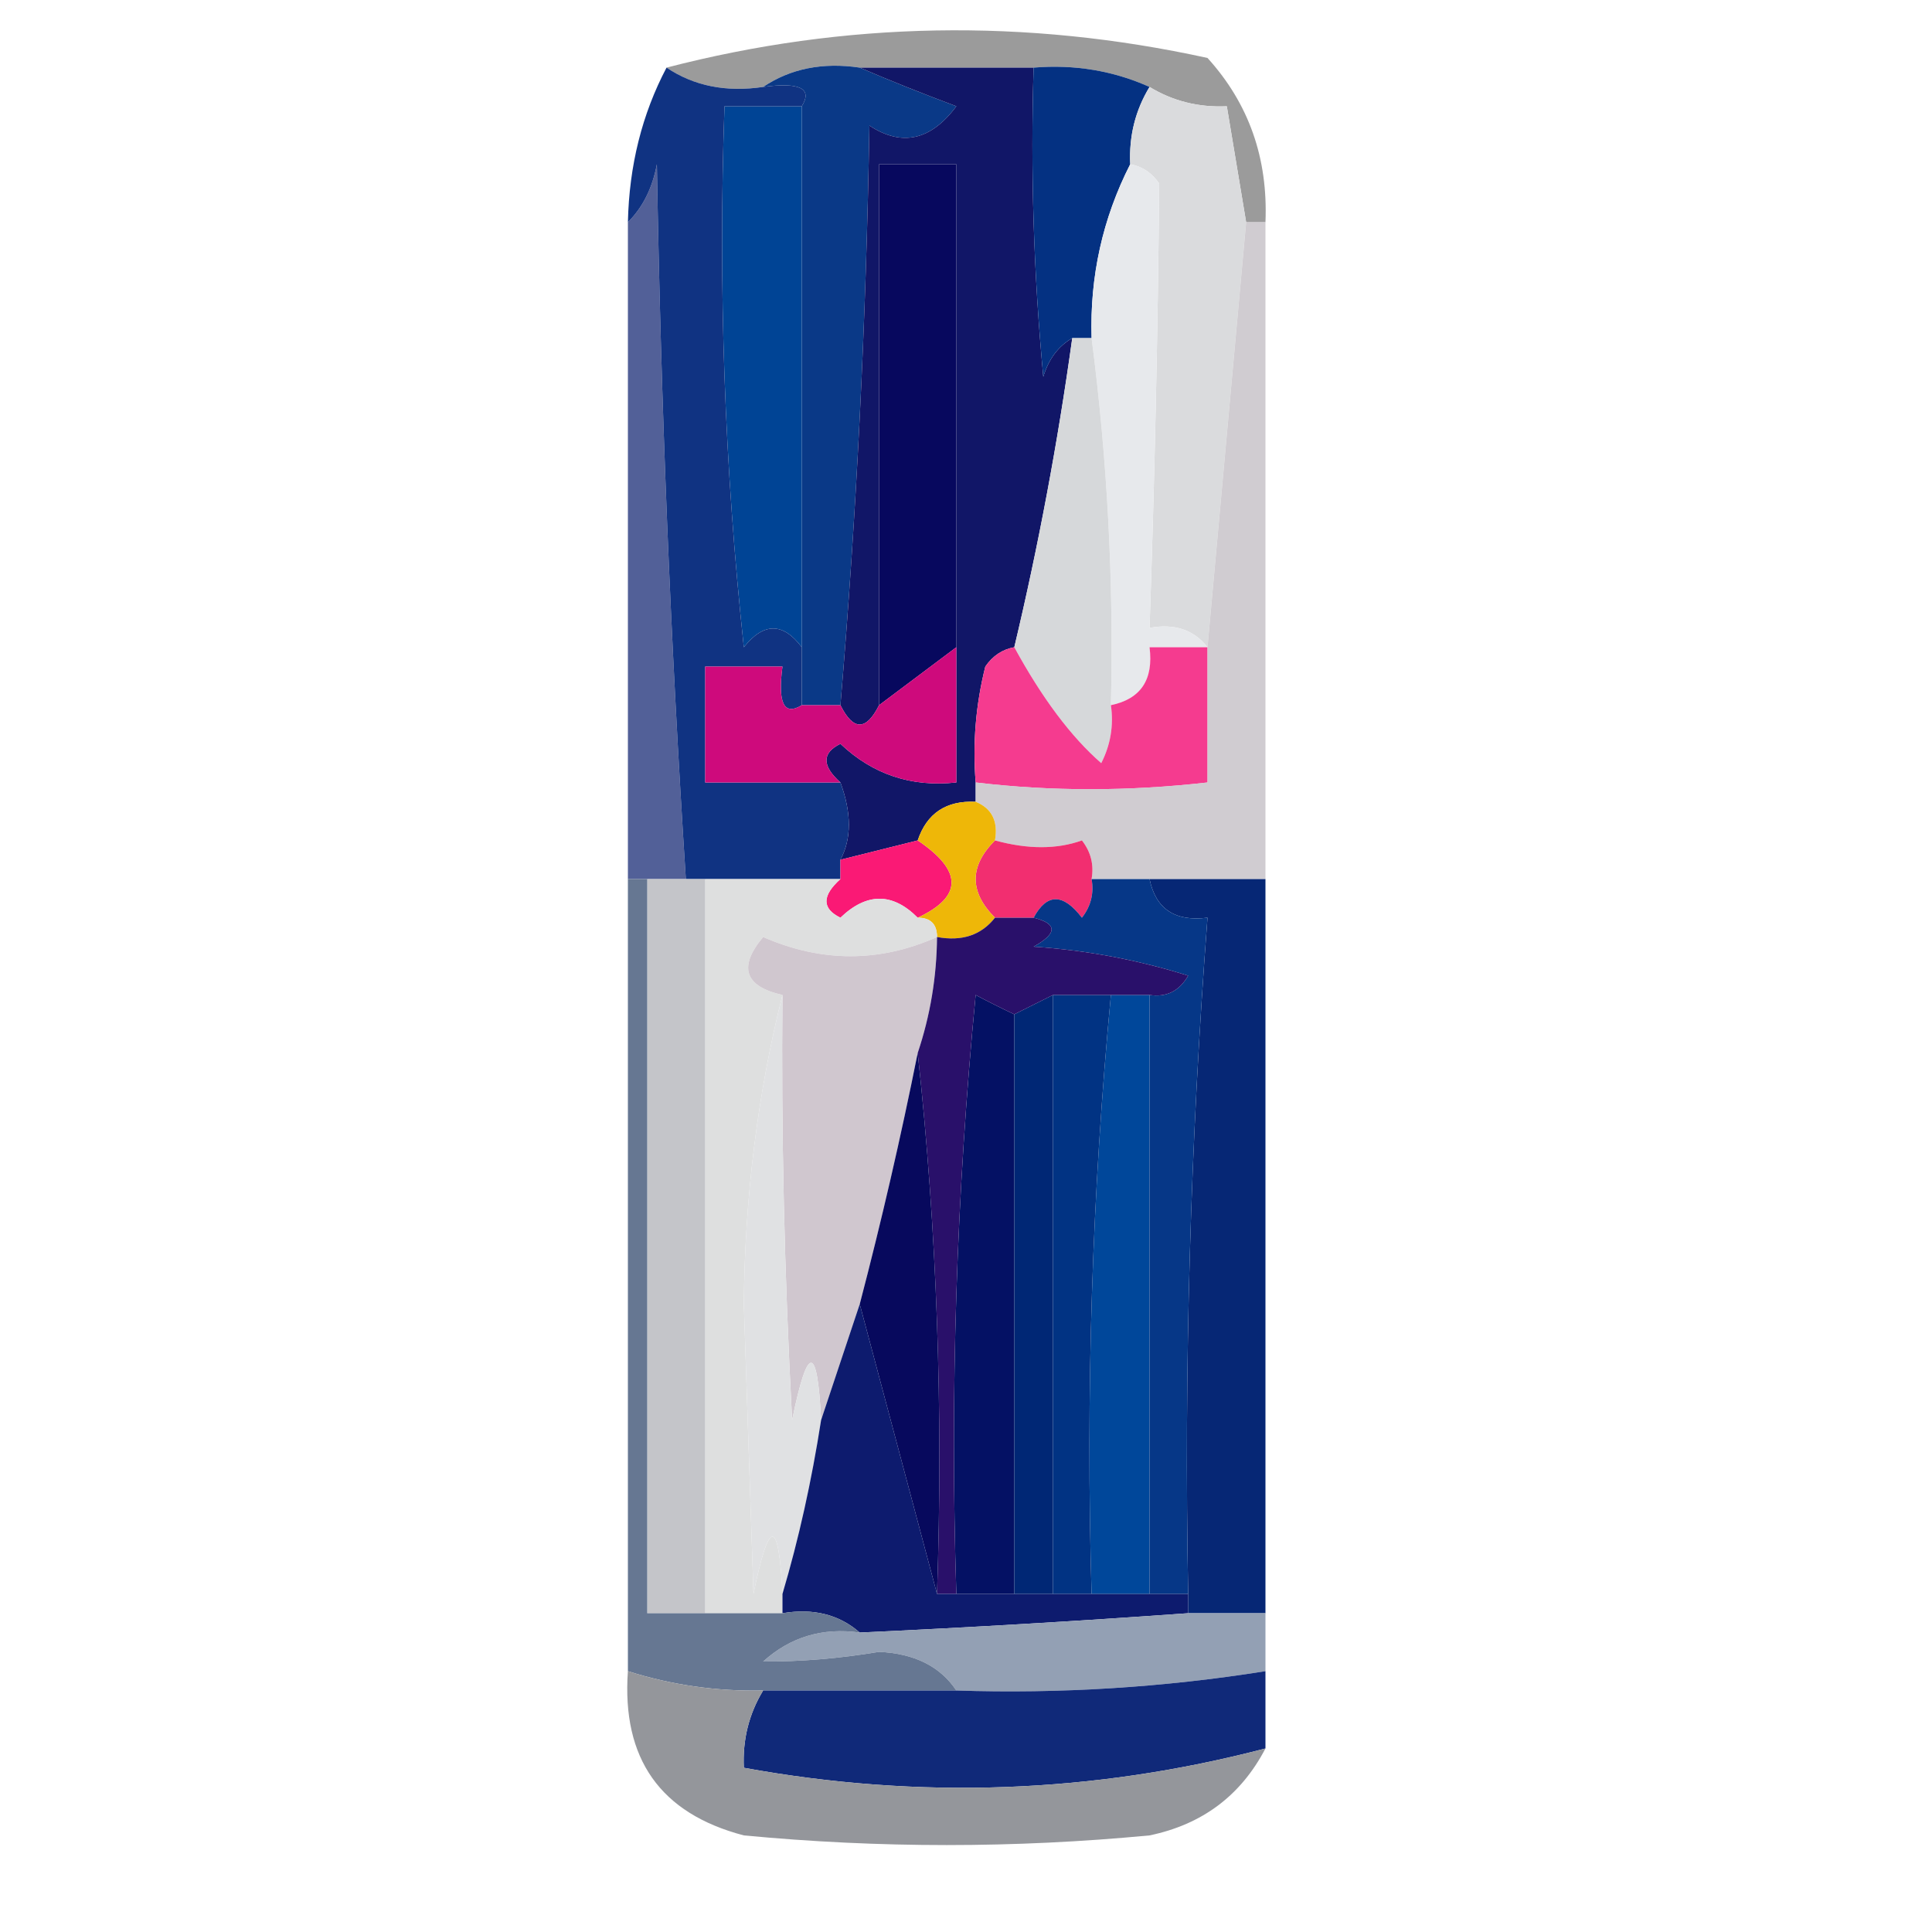 <?xml version="1.0" encoding="UTF-8"?>
<!DOCTYPE svg PUBLIC "-//W3C//DTD SVG 1.1//EN" "http://www.w3.org/Graphics/SVG/1.1/DTD/svg11.dtd">
<svg xmlns="http://www.w3.org/2000/svg" version="1.1" width="100px" height="100px" style="shape-rendering:geometricPrecision; text-rendering:geometricPrecision; image-rendering:optimizeQuality; fill-rule:evenodd; clip-rule:evenodd" xmlns:xlink="http://www.w3.org/1999/xlink">
<g><path style="opacity:1" fill="#9b9b9b" d="M 65.5,11.5 C 65.167,11.5 64.833,11.5 64.5,11.5C 64.167,9.5 63.833,7.5 63.5,5.5C 62.041,5.567 60.708,5.234 59.5,4.5C 57.621,3.659 55.621,3.325 53.5,3.5C 50.5,3.5 47.5,3.5 44.5,3.5C 42.585,3.216 40.919,3.549 39.5,4.5C 37.585,4.784 35.919,4.451 34.5,3.5C 43.749,1.103 53.083,0.937 62.5,3C 64.637,5.354 65.637,8.188 65.5,11.5 Z"/></g>
<g><path style="opacity:1" fill="#004495" d="M 41.5,5.5 C 41.5,14.833 41.5,24.167 41.5,33.5C 40.527,32.209 39.527,32.209 38.5,33.5C 37.502,24.19 37.168,14.857 37.5,5.5C 38.833,5.5 40.167,5.5 41.5,5.5 Z"/></g>
<g><path style="opacity:1" fill="#0a3987" d="M 39.5,4.5 C 40.919,3.549 42.585,3.216 44.5,3.5C 46.042,4.163 47.709,4.83 49.5,5.5C 48.18,7.27 46.68,7.603 45,6.5C 44.83,16.675 44.33,26.675 43.5,36.5C 42.833,36.5 42.167,36.5 41.5,36.5C 41.5,35.5 41.5,34.5 41.5,33.5C 41.5,24.167 41.5,14.833 41.5,5.5C 42.067,4.58 41.401,4.246 39.5,4.5 Z"/></g>
<g><path style="opacity:1" fill="#111667" d="M 44.5,3.5 C 47.5,3.5 50.5,3.5 53.5,3.5C 53.334,8.844 53.501,14.177 54,19.5C 54.278,18.584 54.778,17.918 55.5,17.5C 54.75,22.913 53.75,28.246 52.5,33.5C 51.883,33.611 51.383,33.944 51,34.5C 50.505,36.473 50.338,38.473 50.5,40.5C 50.5,40.833 50.5,41.167 50.5,41.5C 48.973,41.427 47.973,42.094 47.5,43.5C 46.167,43.833 44.833,44.167 43.5,44.5C 44.081,43.412 44.081,42.079 43.5,40.5C 42.537,39.636 42.537,38.97 43.5,38.5C 45.173,40.086 47.173,40.753 49.5,40.5C 49.5,38.167 49.5,35.833 49.5,33.5C 49.5,25.167 49.5,16.833 49.5,8.5C 48.167,8.5 46.833,8.5 45.5,8.5C 45.5,17.833 45.5,27.167 45.5,36.5C 44.833,37.833 44.167,37.833 43.5,36.5C 44.33,26.675 44.83,16.675 45,6.5C 46.68,7.603 48.18,7.27 49.5,5.5C 47.709,4.83 46.042,4.163 44.5,3.5 Z"/></g>
<g><path style="opacity:1" fill="#103382" d="M 34.5,3.5 C 35.919,4.451 37.585,4.784 39.5,4.5C 41.401,4.246 42.067,4.58 41.5,5.5C 40.167,5.5 38.833,5.5 37.5,5.5C 37.168,14.857 37.502,24.19 38.5,33.5C 39.527,32.209 40.527,32.209 41.5,33.5C 41.5,34.5 41.5,35.5 41.5,36.5C 40.58,37.067 40.246,36.401 40.5,34.5C 39.167,34.5 37.833,34.5 36.5,34.5C 36.5,36.5 36.5,38.5 36.5,40.5C 38.833,40.5 41.167,40.5 43.5,40.5C 44.081,42.079 44.081,43.412 43.5,44.5C 43.5,44.833 43.5,45.167 43.5,45.5C 41.167,45.5 38.833,45.5 36.5,45.5C 36.167,45.5 35.833,45.5 35.5,45.5C 34.706,33.212 34.206,20.878 34,8.5C 33.768,9.737 33.268,10.738 32.5,11.5C 32.565,8.572 33.232,5.905 34.5,3.5 Z"/></g>
<g><path style="opacity:1" fill="#043182" d="M 53.5,3.5 C 55.621,3.325 57.621,3.659 59.5,4.5C 58.766,5.708 58.433,7.041 58.5,8.5C 57.072,11.303 56.405,14.303 56.5,17.5C 56.167,17.5 55.833,17.5 55.5,17.5C 54.778,17.918 54.278,18.584 54,19.5C 53.501,14.177 53.334,8.844 53.5,3.5 Z"/></g>
<g><path style="opacity:1" fill="#07085e" d="M 49.5,33.5 C 48.167,34.5 46.833,35.5 45.5,36.5C 45.5,27.167 45.5,17.833 45.5,8.5C 46.833,8.5 48.167,8.5 49.5,8.5C 49.5,16.833 49.5,25.167 49.5,33.5 Z"/></g>
<g><path style="opacity:1" fill="#dadbdd" d="M 59.5,4.5 C 60.708,5.234 62.041,5.567 63.5,5.5C 63.833,7.5 64.167,9.5 64.5,11.5C 63.833,18.833 63.167,26.167 62.5,33.5C 61.791,32.596 60.791,32.263 59.5,32.5C 59.764,24.818 59.931,17.151 60,9.5C 59.617,8.944 59.117,8.611 58.5,8.5C 58.433,7.041 58.766,5.708 59.5,4.5 Z"/></g>
<g><path style="opacity:0.694" fill="#071a6b" d="M 35.5,45.5 C 34.833,45.5 34.167,45.5 33.5,45.5C 33.167,45.5 32.833,45.5 32.5,45.5C 32.5,34.167 32.5,22.833 32.5,11.5C 33.268,10.738 33.768,9.737 34,8.5C 34.206,20.878 34.706,33.212 35.5,45.5 Z"/></g>
<g><path style="opacity:1" fill="#e7e9ec" d="M 58.5,8.5 C 59.117,8.611 59.617,8.944 60,9.5C 59.931,17.151 59.764,24.818 59.5,32.5C 60.791,32.263 61.791,32.596 62.5,33.5C 61.5,33.5 60.5,33.5 59.5,33.5C 59.715,35.179 59.048,36.179 57.5,36.5C 57.653,30.131 57.32,23.797 56.5,17.5C 56.405,14.303 57.072,11.303 58.5,8.5 Z"/></g>
<g><path style="opacity:1" fill="#d6d8da" d="M 55.5,17.5 C 55.833,17.5 56.167,17.5 56.5,17.5C 57.32,23.797 57.653,30.131 57.5,36.5C 57.65,37.552 57.483,38.552 57,39.5C 55.442,38.142 53.942,36.142 52.5,33.5C 53.75,28.246 54.75,22.913 55.5,17.5 Z"/></g>
<g><path style="opacity:1" fill="#ce0a7c" d="M 49.5,33.5 C 49.5,35.833 49.5,38.167 49.5,40.5C 47.173,40.753 45.173,40.086 43.5,38.5C 42.537,38.97 42.537,39.636 43.5,40.5C 41.167,40.5 38.833,40.5 36.5,40.5C 36.5,38.5 36.5,36.5 36.5,34.5C 37.833,34.5 39.167,34.5 40.5,34.5C 40.246,36.401 40.58,37.067 41.5,36.5C 42.167,36.5 42.833,36.5 43.5,36.5C 44.167,37.833 44.833,37.833 45.5,36.5C 46.833,35.5 48.167,34.5 49.5,33.5 Z"/></g>
<g><path style="opacity:1" fill="#f53b8f" d="M 52.5,33.5 C 53.942,36.142 55.442,38.142 57,39.5C 57.483,38.552 57.65,37.552 57.5,36.5C 59.048,36.179 59.715,35.179 59.5,33.5C 60.5,33.5 61.5,33.5 62.5,33.5C 62.5,35.833 62.5,38.167 62.5,40.5C 58.399,40.966 54.399,40.966 50.5,40.5C 50.338,38.473 50.505,36.473 51,34.5C 51.383,33.944 51.883,33.611 52.5,33.5 Z"/></g>
<g><path style="opacity:0.864" fill="#c9c5ca" d="M 64.5,11.5 C 64.833,11.5 65.167,11.5 65.5,11.5C 65.5,22.833 65.5,34.167 65.5,45.5C 63.5,45.5 61.5,45.5 59.5,45.5C 58.5,45.5 57.5,45.5 56.5,45.5C 56.631,44.761 56.464,44.094 56,43.5C 54.701,43.966 53.201,43.966 51.5,43.5C 51.672,42.508 51.338,41.842 50.5,41.5C 50.5,41.167 50.5,40.833 50.5,40.5C 54.399,40.966 58.399,40.966 62.5,40.5C 62.5,38.167 62.5,35.833 62.5,33.5C 63.167,26.167 63.833,18.833 64.5,11.5 Z"/></g>
<g><path style="opacity:1" fill="#fa1975" d="M 47.5,43.5 C 49.836,45.073 49.836,46.406 47.5,47.5C 46.198,46.193 44.865,46.193 43.5,47.5C 42.537,47.03 42.537,46.364 43.5,45.5C 43.5,45.167 43.5,44.833 43.5,44.5C 44.833,44.167 46.167,43.833 47.5,43.5 Z"/></g>
<g><path style="opacity:1" fill="#f22e70" d="M 51.5,43.5 C 53.201,43.966 54.701,43.966 56,43.5C 56.464,44.094 56.631,44.761 56.5,45.5C 56.631,46.239 56.464,46.906 56,47.5C 55.023,46.226 54.189,46.226 53.5,47.5C 52.833,47.5 52.167,47.5 51.5,47.5C 50.167,46.167 50.167,44.833 51.5,43.5 Z"/></g>
<g><path style="opacity:1" fill="#eeb708" d="M 50.5,41.5 C 51.338,41.842 51.672,42.508 51.5,43.5C 50.167,44.833 50.167,46.167 51.5,47.5C 50.791,48.404 49.791,48.737 48.5,48.5C 48.5,47.833 48.167,47.5 47.5,47.5C 49.836,46.406 49.836,45.073 47.5,43.5C 47.973,42.094 48.973,41.427 50.5,41.5 Z"/></g>
<g><path style="opacity:1" fill="#041164" d="M 52.5,52.5 C 52.5,62.5 52.5,72.5 52.5,82.5C 51.5,82.5 50.5,82.5 49.5,82.5C 49.168,72.145 49.501,61.812 50.5,51.5C 51.184,51.863 51.85,52.196 52.5,52.5 Z"/></g>
<g><path style="opacity:1" fill="#00479a" d="M 57.5,51.5 C 58.167,51.5 58.833,51.5 59.5,51.5C 59.5,61.833 59.5,72.167 59.5,82.5C 58.5,82.5 57.5,82.5 56.5,82.5C 56.192,72.085 56.525,61.751 57.5,51.5 Z"/></g>
<g><path style="opacity:1" fill="#dedfdf" d="M 36.5,45.5 C 38.833,45.5 41.167,45.5 43.5,45.5C 42.537,46.364 42.537,47.03 43.5,47.5C 44.865,46.193 46.198,46.193 47.5,47.5C 48.167,47.5 48.5,47.833 48.5,48.5C 45.531,49.825 42.531,49.825 39.5,48.5C 38.202,50.052 38.535,51.052 40.5,51.5C 39.218,56.588 38.551,61.922 38.5,67.5C 38.667,72.5 38.833,77.5 39,82.5C 39.807,78.551 40.307,78.551 40.5,82.5C 40.5,82.833 40.5,83.167 40.5,83.5C 39.167,83.5 37.833,83.5 36.5,83.5C 36.5,70.833 36.5,58.167 36.5,45.5 Z"/></g>
<g><path style="opacity:1" fill="#013383" d="M 54.5,51.5 C 55.5,51.5 56.5,51.5 57.5,51.5C 56.525,61.751 56.192,72.085 56.5,82.5C 55.833,82.5 55.167,82.5 54.5,82.5C 54.5,72.167 54.5,61.833 54.5,51.5 Z"/></g>
<g><path style="opacity:1" fill="#062775" d="M 59.5,45.5 C 61.5,45.5 63.5,45.5 65.5,45.5C 65.5,58.167 65.5,70.833 65.5,83.5C 64.167,83.5 62.833,83.5 61.5,83.5C 61.5,83.167 61.5,82.833 61.5,82.5C 61.279,70.807 61.612,59.14 62.5,47.5C 60.821,47.715 59.821,47.048 59.5,45.5 Z"/></g>
<g><path style="opacity:1" fill="#d0c7cf" d="M 48.5,48.5 C 48.483,50.565 48.15,52.565 47.5,54.5C 46.627,58.863 45.627,63.197 44.5,67.5C 43.833,69.5 43.167,71.5 42.5,73.5C 42.307,69.551 41.807,69.551 41,73.5C 40.597,65.925 40.43,58.592 40.5,51.5C 38.535,51.052 38.202,50.052 39.5,48.5C 42.531,49.825 45.531,49.825 48.5,48.5 Z"/></g>
<g><path style="opacity:1" fill="#002775" d="M 54.5,51.5 C 54.5,61.833 54.5,72.167 54.5,82.5C 53.833,82.5 53.167,82.5 52.5,82.5C 52.5,72.5 52.5,62.5 52.5,52.5C 53.167,52.167 53.833,51.833 54.5,51.5 Z"/></g>
<g><path style="opacity:1" fill="#063787" d="M 56.5,45.5 C 57.5,45.5 58.5,45.5 59.5,45.5C 59.821,47.048 60.821,47.715 62.5,47.5C 61.612,59.14 61.279,70.807 61.5,82.5C 60.833,82.5 60.167,82.5 59.5,82.5C 59.5,72.167 59.5,61.833 59.5,51.5C 60.376,51.631 61.043,51.297 61.5,50.5C 58.893,49.682 56.226,49.182 53.5,49C 54.738,48.31 54.738,47.81 53.5,47.5C 54.189,46.226 55.023,46.226 56,47.5C 56.464,46.906 56.631,46.239 56.5,45.5 Z"/></g>
<g><path style="opacity:1" fill="#29106a" d="M 51.5,47.5 C 52.167,47.5 52.833,47.5 53.5,47.5C 54.738,47.81 54.738,48.31 53.5,49C 56.226,49.182 58.893,49.682 61.5,50.5C 61.043,51.297 60.376,51.631 59.5,51.5C 58.833,51.5 58.167,51.5 57.5,51.5C 56.5,51.5 55.5,51.5 54.5,51.5C 53.833,51.833 53.167,52.167 52.5,52.5C 51.85,52.196 51.184,51.863 50.5,51.5C 49.501,61.812 49.168,72.145 49.5,82.5C 49.167,82.5 48.833,82.5 48.5,82.5C 48.827,72.985 48.494,63.652 47.5,54.5C 48.15,52.565 48.483,50.565 48.5,48.5C 49.791,48.737 50.791,48.404 51.5,47.5 Z"/></g>
<g><path style="opacity:1" fill="#07095d" d="M 47.5,54.5 C 48.494,63.652 48.827,72.985 48.5,82.5C 47.167,77.5 45.833,72.5 44.5,67.5C 45.627,63.197 46.627,58.863 47.5,54.5 Z"/></g>
<g><path style="opacity:1" fill="#c4c5c9" d="M 33.5,45.5 C 34.167,45.5 34.833,45.5 35.5,45.5C 35.833,45.5 36.167,45.5 36.5,45.5C 36.5,58.167 36.5,70.833 36.5,83.5C 35.5,83.5 34.5,83.5 33.5,83.5C 33.5,70.833 33.5,58.167 33.5,45.5 Z"/></g>
<g><path style="opacity:1" fill="#e0e1e3" d="M 40.5,51.5 C 40.43,58.592 40.597,65.925 41,73.5C 41.807,69.551 42.307,69.551 42.5,73.5C 42.01,76.655 41.344,79.655 40.5,82.5C 40.307,78.551 39.807,78.551 39,82.5C 38.833,77.5 38.667,72.5 38.5,67.5C 38.551,61.922 39.218,56.588 40.5,51.5 Z"/></g>
<g><path style="opacity:1" fill="#0d1b6e" d="M 44.5,67.5 C 45.833,72.5 47.167,77.5 48.5,82.5C 48.833,82.5 49.167,82.5 49.5,82.5C 50.5,82.5 51.5,82.5 52.5,82.5C 53.167,82.5 53.833,82.5 54.5,82.5C 55.167,82.5 55.833,82.5 56.5,82.5C 57.5,82.5 58.5,82.5 59.5,82.5C 60.167,82.5 60.833,82.5 61.5,82.5C 61.5,82.833 61.5,83.167 61.5,83.5C 55.839,83.907 50.172,84.24 44.5,84.5C 43.432,83.566 42.099,83.232 40.5,83.5C 40.5,83.167 40.5,82.833 40.5,82.5C 41.344,79.655 42.01,76.655 42.5,73.5C 43.167,71.5 43.833,69.5 44.5,67.5 Z"/></g>
<g><path style="opacity:1" fill="#93a0b4" d="M 61.5,83.5 C 62.833,83.5 64.167,83.5 65.5,83.5C 65.5,84.5 65.5,85.5 65.5,86.5C 60.213,87.342 54.88,87.676 49.5,87.5C 48.666,86.252 47.333,85.585 45.5,85.5C 43.434,85.845 41.434,86.012 39.5,86C 40.905,84.731 42.571,84.231 44.5,84.5C 50.172,84.24 55.839,83.907 61.5,83.5 Z"/></g>
<g><path style="opacity:1" fill="#667792" d="M 32.5,45.5 C 32.833,45.5 33.167,45.5 33.5,45.5C 33.5,58.167 33.5,70.833 33.5,83.5C 34.5,83.5 35.5,83.5 36.5,83.5C 37.833,83.5 39.167,83.5 40.5,83.5C 42.099,83.232 43.432,83.566 44.5,84.5C 42.571,84.231 40.905,84.731 39.5,86C 41.434,86.012 43.434,85.845 45.5,85.5C 47.333,85.585 48.666,86.252 49.5,87.5C 46.167,87.5 42.833,87.5 39.5,87.5C 37.097,87.552 34.764,87.219 32.5,86.5C 32.5,72.833 32.5,59.167 32.5,45.5 Z"/></g>
<g><path style="opacity:1" fill="#102979" d="M 65.5,86.5 C 65.5,87.833 65.5,89.167 65.5,90.5C 56.604,92.826 47.604,93.159 38.5,91.5C 38.433,90.041 38.766,88.708 39.5,87.5C 42.833,87.5 46.167,87.5 49.5,87.5C 54.88,87.676 60.213,87.342 65.5,86.5 Z"/></g>
<g><path style="opacity:1" fill="#94969b" d="M 32.5,86.5 C 34.764,87.219 37.097,87.552 39.5,87.5C 38.766,88.708 38.433,90.041 38.5,91.5C 47.604,93.159 56.604,92.826 65.5,90.5C 64.229,92.934 62.229,94.434 59.5,95C 52.5,95.667 45.5,95.667 38.5,95C 34.177,93.866 32.177,91.033 32.5,86.5 Z"/></g>
</svg>
